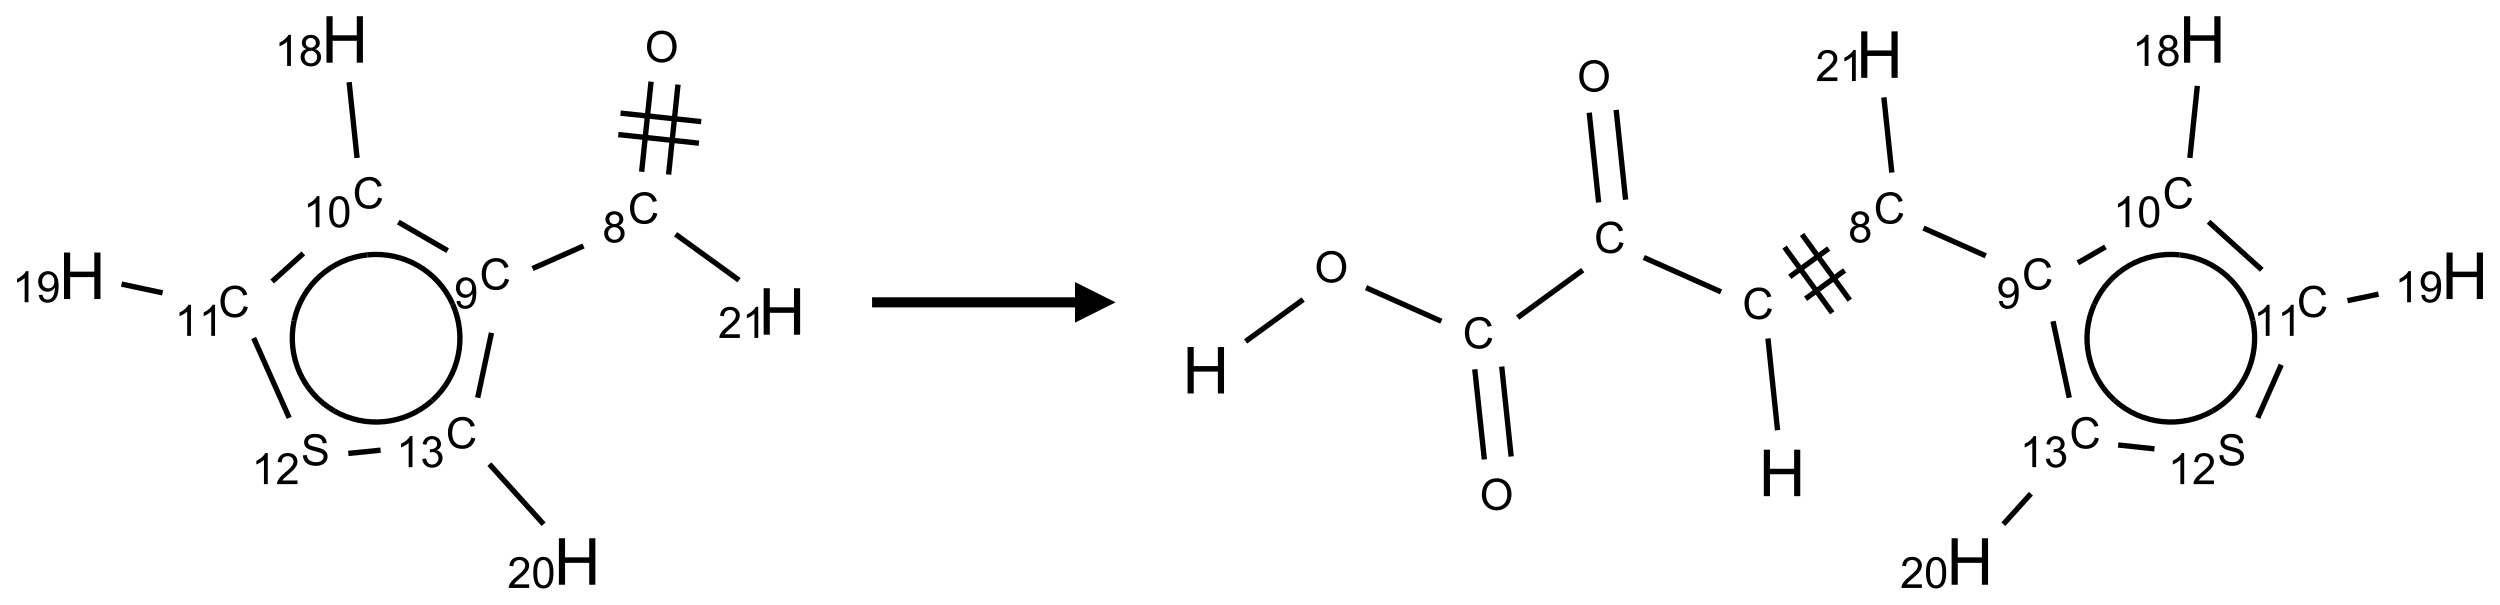 <?xml version="1.0" encoding="UTF-8"?>
<svg xmlns="http://www.w3.org/2000/svg" xmlns:xlink="http://www.w3.org/1999/xlink" width="616" height="149" viewBox="0 0 616 149">
<defs>
<g>
<g id="glyph-0-0">
<path d="M 1.332 0 L 1.332 -6.668 L 6.668 -6.668 L 6.668 0 Z M 1.5 -0.168 L 6.5 -0.168 L 6.5 -6.5 L 1.5 -6.5 Z M 1.5 -0.168 "/>
</g>
<g id="glyph-0-1">
<path d="M 0.516 -3.719 C 0.516 -4.984 0.855 -5.977 1.535 -6.695 C 2.215 -7.414 3.094 -7.77 4.172 -7.77 C 4.875 -7.77 5.512 -7.602 6.078 -7.266 C 6.645 -6.93 7.074 -6.461 7.371 -5.855 C 7.668 -5.254 7.816 -4.57 7.816 -3.809 C 7.816 -3.035 7.66 -2.34 7.348 -1.73 C 7.035 -1.117 6.594 -0.656 6.02 -0.34 C 5.449 -0.027 4.828 0.129 4.168 0.129 C 3.449 0.129 2.805 -0.043 2.238 -0.391 C 1.672 -0.738 1.246 -1.211 0.953 -1.812 C 0.66 -2.414 0.516 -3.047 0.516 -3.719 Z M 1.559 -3.703 C 1.559 -2.781 1.805 -2.059 2.301 -1.527 C 2.793 -1 3.414 -0.734 4.16 -0.734 C 4.922 -0.734 5.547 -1 6.039 -1.535 C 6.531 -2.07 6.777 -2.828 6.777 -3.812 C 6.777 -4.434 6.672 -4.977 6.461 -5.441 C 6.25 -5.902 5.945 -6.262 5.539 -6.52 C 5.133 -6.773 4.68 -6.902 4.176 -6.902 C 3.461 -6.902 2.848 -6.656 2.332 -6.164 C 1.816 -5.672 1.559 -4.852 1.559 -3.703 Z M 1.559 -3.703 "/>
</g>
<g id="glyph-0-2">
<path d="M 6.27 -2.676 L 7.281 -2.422 C 7.07 -1.594 6.688 -0.961 6.137 -0.523 C 5.586 -0.086 4.914 0.129 4.121 0.129 C 3.297 0.129 2.629 -0.039 2.113 -0.371 C 1.598 -0.707 1.203 -1.191 0.934 -1.828 C 0.664 -2.465 0.531 -3.145 0.531 -3.875 C 0.531 -4.672 0.684 -5.363 0.988 -5.957 C 1.293 -6.547 1.723 -6.996 2.285 -7.305 C 2.844 -7.613 3.461 -7.766 4.137 -7.766 C 4.898 -7.766 5.543 -7.57 6.062 -7.184 C 6.582 -6.793 6.945 -6.246 7.152 -5.543 L 6.156 -5.309 C 5.98 -5.863 5.723 -6.266 5.387 -6.52 C 5.051 -6.773 4.625 -6.902 4.113 -6.902 C 3.527 -6.902 3.039 -6.762 2.645 -6.48 C 2.25 -6.199 1.973 -5.82 1.812 -5.348 C 1.652 -4.871 1.574 -4.383 1.574 -3.879 C 1.574 -3.23 1.668 -2.664 1.855 -2.18 C 2.047 -1.695 2.34 -1.332 2.738 -1.094 C 3.137 -0.855 3.57 -0.734 4.035 -0.734 C 4.602 -0.734 5.082 -0.898 5.473 -1.223 C 5.867 -1.551 6.133 -2.035 6.27 -2.676 Z M 6.27 -2.676 "/>
</g>
<g id="glyph-0-3">
<path d="M 1.887 -4.141 C 1.496 -4.281 1.207 -4.484 1.02 -4.75 C 0.832 -5.016 0.738 -5.328 0.738 -5.699 C 0.738 -6.254 0.938 -6.719 1.34 -7.098 C 1.738 -7.477 2.27 -7.668 2.934 -7.668 C 3.598 -7.668 4.137 -7.473 4.543 -7.086 C 4.949 -6.699 5.152 -6.227 5.152 -5.672 C 5.152 -5.316 5.059 -5.008 4.871 -4.746 C 4.688 -4.484 4.406 -4.281 4.027 -4.141 C 4.496 -3.988 4.852 -3.742 5.098 -3.402 C 5.34 -3.062 5.465 -2.656 5.465 -2.184 C 5.465 -1.531 5.234 -0.98 4.77 -0.535 C 4.309 -0.09 3.703 0.129 2.949 0.129 C 2.195 0.129 1.586 -0.094 1.125 -0.539 C 0.664 -0.984 0.434 -1.543 0.434 -2.207 C 0.434 -2.703 0.559 -3.121 0.809 -3.457 C 1.062 -3.793 1.422 -4.02 1.887 -4.141 Z M 1.699 -5.73 C 1.699 -5.367 1.812 -5.074 2.047 -4.844 C 2.281 -4.613 2.582 -4.5 2.953 -4.5 C 3.312 -4.5 3.609 -4.613 3.84 -4.84 C 4.07 -5.066 4.188 -5.348 4.188 -5.676 C 4.188 -6.02 4.07 -6.309 3.832 -6.543 C 3.594 -6.777 3.297 -6.895 2.941 -6.895 C 2.586 -6.895 2.289 -6.781 2.051 -6.551 C 1.816 -6.324 1.699 -6.047 1.699 -5.73 Z M 1.395 -2.203 C 1.395 -1.938 1.461 -1.676 1.586 -1.426 C 1.711 -1.176 1.902 -0.984 2.152 -0.848 C 2.402 -0.711 2.672 -0.641 2.957 -0.641 C 3.406 -0.641 3.777 -0.785 4.066 -1.074 C 4.359 -1.363 4.504 -1.727 4.504 -2.172 C 4.504 -2.625 4.355 -2.996 4.055 -3.293 C 3.754 -3.586 3.379 -3.734 2.926 -3.734 C 2.484 -3.734 2.121 -3.59 1.832 -3.297 C 1.543 -3.004 1.395 -2.641 1.395 -2.203 Z M 1.395 -2.203 "/>
</g>
<g id="glyph-0-4">
<path d="M 0.582 -1.766 L 1.484 -1.848 C 1.562 -1.426 1.707 -1.117 1.922 -0.926 C 2.137 -0.734 2.414 -0.641 2.75 -0.641 C 3.039 -0.641 3.289 -0.707 3.508 -0.84 C 3.727 -0.973 3.902 -1.148 4.043 -1.367 C 4.18 -1.586 4.297 -1.887 4.391 -2.262 C 4.484 -2.637 4.531 -3.016 4.531 -3.406 C 4.531 -3.449 4.531 -3.512 4.527 -3.594 C 4.34 -3.297 4.082 -3.055 3.758 -2.867 C 3.434 -2.68 3.082 -2.59 2.703 -2.59 C 2.07 -2.59 1.535 -2.816 1.098 -3.277 C 0.66 -3.734 0.441 -4.34 0.441 -5.09 C 0.441 -5.863 0.672 -6.484 1.129 -6.957 C 1.586 -7.43 2.156 -7.668 2.844 -7.668 C 3.34 -7.668 3.793 -7.531 4.207 -7.266 C 4.617 -7 4.93 -6.617 5.145 -6.121 C 5.355 -5.629 5.465 -4.91 5.465 -3.973 C 5.465 -2.996 5.359 -2.223 5.145 -1.645 C 4.934 -1.066 4.617 -0.625 4.199 -0.324 C 3.781 -0.02 3.293 0.129 2.73 0.129 C 2.133 0.129 1.645 -0.035 1.266 -0.367 C 0.887 -0.699 0.66 -1.164 0.582 -1.766 Z M 4.422 -5.137 C 4.422 -5.676 4.277 -6.102 3.992 -6.418 C 3.707 -6.734 3.359 -6.891 2.957 -6.891 C 2.543 -6.891 2.18 -6.719 1.871 -6.379 C 1.562 -6.039 1.406 -5.598 1.406 -5.059 C 1.406 -4.57 1.555 -4.176 1.848 -3.871 C 2.141 -3.566 2.5 -3.418 2.934 -3.418 C 3.367 -3.418 3.723 -3.57 4.004 -3.871 C 4.281 -4.176 4.422 -4.598 4.422 -5.137 Z M 4.422 -5.137 "/>
</g>
<g id="glyph-0-5">
<path d="M 3.973 0 L 3.035 0 L 3.035 -5.973 C 2.809 -5.758 2.516 -5.543 2.148 -5.328 C 1.781 -5.113 1.453 -4.953 1.16 -4.844 L 1.16 -5.75 C 1.684 -5.996 2.145 -6.297 2.535 -6.645 C 2.93 -6.996 3.207 -7.336 3.371 -7.668 L 3.973 -7.668 Z M 3.973 0 "/>
</g>
<g id="glyph-0-6">
<path d="M 0.441 -3.766 C 0.441 -4.668 0.535 -5.395 0.723 -5.945 C 0.906 -6.496 1.184 -6.922 1.551 -7.219 C 1.918 -7.516 2.375 -7.668 2.934 -7.668 C 3.344 -7.668 3.703 -7.586 4.012 -7.418 C 4.32 -7.254 4.574 -7.016 4.777 -6.707 C 4.977 -6.395 5.137 -6.016 5.25 -5.57 C 5.363 -5.125 5.422 -4.523 5.422 -3.766 C 5.422 -2.871 5.328 -2.148 5.145 -1.598 C 4.961 -1.047 4.688 -0.621 4.32 -0.32 C 3.953 -0.02 3.492 0.129 2.934 0.129 C 2.195 0.129 1.617 -0.133 1.199 -0.66 C 0.695 -1.297 0.441 -2.332 0.441 -3.766 Z M 1.406 -3.766 C 1.406 -2.512 1.555 -1.68 1.848 -1.262 C 2.141 -0.848 2.5 -0.641 2.934 -0.641 C 3.363 -0.641 3.727 -0.848 4.02 -1.266 C 4.312 -1.684 4.457 -2.516 4.457 -3.766 C 4.457 -5.023 4.312 -5.859 4.02 -6.27 C 3.727 -6.684 3.359 -6.891 2.922 -6.891 C 2.492 -6.891 2.148 -6.707 1.891 -6.344 C 1.566 -5.879 1.406 -5.02 1.406 -3.766 Z M 1.406 -3.766 "/>
</g>
<g id="glyph-0-7">
<path d="M 0.48 -2.453 L 1.434 -2.535 C 1.477 -2.152 1.582 -1.84 1.746 -1.598 C 1.91 -1.352 2.168 -1.152 2.516 -1.004 C 2.863 -0.852 3.254 -0.777 3.688 -0.777 C 4.074 -0.777 4.414 -0.832 4.707 -0.949 C 5.004 -1.062 5.223 -1.219 5.367 -1.418 C 5.512 -1.617 5.582 -1.836 5.582 -2.074 C 5.582 -2.312 5.516 -2.523 5.375 -2.699 C 5.234 -2.879 5.008 -3.031 4.688 -3.152 C 4.484 -3.23 4.031 -3.355 3.328 -3.523 C 2.625 -3.691 2.137 -3.852 1.855 -4 C 1.488 -4.191 1.219 -4.43 1.039 -4.711 C 0.859 -4.992 0.77 -5.312 0.77 -5.66 C 0.77 -6.047 0.879 -6.406 1.098 -6.742 C 1.316 -7.078 1.637 -7.332 2.059 -7.504 C 2.477 -7.68 2.945 -7.766 3.457 -7.766 C 4.023 -7.766 4.523 -7.676 4.957 -7.492 C 5.387 -7.309 5.719 -7.043 5.953 -6.688 C 6.188 -6.332 6.312 -5.934 6.328 -5.484 L 5.359 -5.41 C 5.309 -5.895 5.133 -6.258 4.832 -6.504 C 4.531 -6.75 4.086 -6.875 3.5 -6.875 C 2.891 -6.875 2.445 -6.762 2.164 -6.539 C 1.883 -6.316 1.746 -6.047 1.746 -5.73 C 1.746 -5.457 1.844 -5.23 2.043 -5.051 C 2.238 -4.875 2.742 -4.695 3.566 -4.508 C 4.387 -4.32 4.949 -4.16 5.254 -4.02 C 5.699 -3.816 6.027 -3.555 6.238 -3.242 C 6.449 -2.93 6.559 -2.566 6.559 -2.156 C 6.559 -1.75 6.441 -1.367 6.207 -1.008 C 5.977 -0.648 5.641 -0.367 5.207 -0.168 C 4.77 0.031 4.281 0.129 3.734 0.129 C 3.043 0.129 2.465 0.031 1.996 -0.172 C 1.531 -0.375 1.164 -0.676 0.898 -1.082 C 0.633 -1.484 0.492 -1.941 0.48 -2.453 Z M 0.48 -2.453 "/>
</g>
<g id="glyph-0-8">
<path d="M 5.371 -0.902 L 5.371 0 L 0.324 0 C 0.316 -0.227 0.352 -0.441 0.434 -0.652 C 0.562 -0.996 0.766 -1.332 1.051 -1.668 C 1.332 -2 1.742 -2.387 2.277 -2.824 C 3.105 -3.504 3.668 -4.043 3.957 -4.441 C 4.25 -4.84 4.395 -5.215 4.395 -5.566 C 4.395 -5.938 4.262 -6.254 3.996 -6.508 C 3.73 -6.762 3.387 -6.891 2.957 -6.891 C 2.508 -6.891 2.145 -6.754 1.875 -6.484 C 1.605 -6.215 1.469 -5.84 1.465 -5.359 L 0.5 -5.457 C 0.566 -6.176 0.812 -6.727 1.246 -7.102 C 1.676 -7.477 2.254 -7.668 2.98 -7.668 C 3.711 -7.668 4.293 -7.465 4.719 -7.059 C 5.145 -6.652 5.359 -6.148 5.359 -5.547 C 5.359 -5.242 5.297 -4.941 5.172 -4.645 C 5.047 -4.352 4.84 -4.039 4.551 -3.715 C 4.262 -3.387 3.777 -2.938 3.105 -2.371 C 2.543 -1.898 2.18 -1.578 2.02 -1.41 C 1.859 -1.242 1.73 -1.07 1.625 -0.902 Z M 5.371 -0.902 "/>
</g>
<g id="glyph-0-9">
<path d="M 0.449 -2.016 L 1.387 -2.141 C 1.492 -1.609 1.676 -1.227 1.934 -0.992 C 2.191 -0.758 2.508 -0.641 2.879 -0.641 C 3.32 -0.641 3.695 -0.793 3.996 -1.098 C 4.301 -1.402 4.453 -1.781 4.453 -2.234 C 4.453 -2.664 4.312 -3.02 4.031 -3.301 C 3.75 -3.578 3.391 -3.719 2.957 -3.719 C 2.781 -3.719 2.562 -3.684 2.297 -3.613 L 2.402 -4.438 C 2.465 -4.43 2.516 -4.426 2.551 -4.426 C 2.949 -4.426 3.312 -4.531 3.629 -4.738 C 3.949 -4.949 4.109 -5.27 4.109 -5.703 C 4.109 -6.047 3.992 -6.332 3.762 -6.559 C 3.527 -6.785 3.227 -6.895 2.859 -6.895 C 2.496 -6.895 2.191 -6.781 1.949 -6.551 C 1.707 -6.324 1.547 -5.98 1.48 -5.52 L 0.543 -5.688 C 0.656 -6.316 0.918 -6.805 1.324 -7.148 C 1.73 -7.492 2.234 -7.668 2.84 -7.668 C 3.254 -7.668 3.641 -7.578 3.988 -7.398 C 4.34 -7.219 4.609 -6.977 4.793 -6.668 C 4.98 -6.359 5.074 -6.031 5.074 -5.684 C 5.074 -5.352 4.984 -5.051 4.809 -4.781 C 4.629 -4.512 4.367 -4.297 4.02 -4.137 C 4.473 -4.031 4.824 -3.816 5.074 -3.488 C 5.324 -3.16 5.449 -2.75 5.449 -2.254 C 5.449 -1.59 5.203 -1.023 4.719 -0.559 C 4.234 -0.098 3.617 0.137 2.875 0.137 C 2.203 0.137 1.648 -0.062 1.207 -0.465 C 0.762 -0.863 0.512 -1.379 0.449 -2.016 Z M 0.449 -2.016 "/>
</g>
<g id="glyph-1-0">
<path d="M 2 0 L 2 -10 L 10 -10 L 10 0 Z M 2.25 -0.25 L 9.75 -0.25 L 9.75 -9.75 L 2.25 -9.75 Z M 2.25 -0.25 "/>
</g>
<g id="glyph-1-1">
<path d="M 1.281 0 L 1.281 -11.453 L 2.797 -11.453 L 2.797 -6.75 L 8.75 -6.75 L 8.75 -11.453 L 10.266 -11.453 L 10.266 0 L 8.75 0 L 8.75 -5.398 L 2.797 -5.398 L 2.797 0 Z M 1.281 0 "/>
</g>
</g>
</defs>
<path fill="none" stroke-width="0.033" stroke-linecap="butt" stroke-linejoin="miter" stroke="rgb(0%, 0%, 0%)" stroke-opacity="1" stroke-miterlimit="10" d="M 3.504 0.26 L 3.446 0.815 " transform="matrix(40, 0, 0, 40, 20.262, 9.723)"/>
<path fill="none" stroke-width="0.033" stroke-linecap="butt" stroke-linejoin="miter" stroke="rgb(0%, 0%, 0%)" stroke-opacity="1" stroke-miterlimit="10" d="M 3.67 0.278 L 3.612 0.832 " transform="matrix(40, 0, 0, 40, 20.262, 9.723)"/>
<path fill="none" stroke-width="0.033" stroke-linecap="butt" stroke-linejoin="miter" stroke="rgb(0%, 0%, 0%)" stroke-opacity="1" stroke-miterlimit="10" d="M 3.302 0.586 L 3.799 0.639 " transform="matrix(40, 0, 0, 40, 20.262, 9.723)"/>
<path fill="none" stroke-width="0.033" stroke-linecap="butt" stroke-linejoin="miter" stroke="rgb(0%, 0%, 0%)" stroke-opacity="1" stroke-miterlimit="10" d="M 3.316 0.454 L 3.813 0.506 " transform="matrix(40, 0, 0, 40, 20.262, 9.723)"/>
<path fill="none" stroke-width="0.033" stroke-linecap="butt" stroke-linejoin="miter" stroke="rgb(0%, 0%, 0%)" stroke-opacity="1" stroke-miterlimit="10" d="M 3.088 1.272 L 2.774 1.411 " transform="matrix(40, 0, 0, 40, 20.262, 9.723)"/>
<path fill="none" stroke-width="0.033" stroke-linecap="butt" stroke-linejoin="miter" stroke="rgb(0%, 0%, 0%)" stroke-opacity="1" stroke-miterlimit="10" d="M 2.251 1.301 L 1.947 1.125 " transform="matrix(40, 0, 0, 40, 20.262, 9.723)"/>
<path fill="none" stroke-width="0.033" stroke-linecap="butt" stroke-linejoin="miter" stroke="rgb(0%, 0%, 0%)" stroke-opacity="1" stroke-miterlimit="10" d="M 1.693 0.73 L 1.644 0.263 " transform="matrix(40, 0, 0, 40, 20.262, 9.723)"/>
<path fill="none" stroke-width="0.033" stroke-linecap="butt" stroke-linejoin="miter" stroke="rgb(0%, 0%, 0%)" stroke-opacity="1" stroke-miterlimit="10" d="M 1.362 1.318 L 1.17 1.491 " transform="matrix(40, 0, 0, 40, 20.262, 9.723)"/>
<path fill="none" stroke-width="0.033" stroke-linecap="butt" stroke-linejoin="miter" stroke="rgb(0%, 0%, 0%)" stroke-opacity="1" stroke-miterlimit="10" d="M 0.495 1.561 L 0.242 1.507 " transform="matrix(40, 0, 0, 40, 20.262, 9.723)"/>
<path fill="none" stroke-width="0.033" stroke-linecap="butt" stroke-linejoin="miter" stroke="rgb(0%, 0%, 0%)" stroke-opacity="1" stroke-miterlimit="10" d="M 1.056 1.839 L 1.275 2.331 " transform="matrix(40, 0, 0, 40, 20.262, 9.723)"/>
<path fill="none" stroke-width="0.033" stroke-linecap="butt" stroke-linejoin="miter" stroke="rgb(0%, 0%, 0%)" stroke-opacity="1" stroke-miterlimit="10" d="M 1.639 2.55 L 1.838 2.53 " transform="matrix(40, 0, 0, 40, 20.262, 9.723)"/>
<path fill="none" stroke-width="0.033" stroke-linecap="butt" stroke-linejoin="miter" stroke="rgb(0%, 0%, 0%)" stroke-opacity="1" stroke-miterlimit="10" d="M 2.436 2.207 L 2.521 1.807 " transform="matrix(40, 0, 0, 40, 20.262, 9.723)"/>
<path fill="none" stroke-width="0.033" stroke-linecap="butt" stroke-linejoin="miter" stroke="rgb(0%, 0%, 0%)" stroke-opacity="1" stroke-miterlimit="10" d="M 2.508 2.616 L 2.842 2.986 " transform="matrix(40, 0, 0, 40, 20.262, 9.723)"/>
<path fill="none" stroke-width="0.033" stroke-linecap="butt" stroke-linejoin="miter" stroke="rgb(0%, 0%, 0%)" stroke-opacity="1" stroke-miterlimit="10" d="M 3.655 1.2 L 4.046 1.483 " transform="matrix(40, 0, 0, 40, 20.262, 9.723)"/>
<path fill="none" stroke-width="0.033" stroke-linecap="butt" stroke-linejoin="miter" stroke="rgb(0%, 0%, 0%)" stroke-opacity="1" stroke-miterlimit="10" d="M 1.756 1.327 C 1.979 1.304 2.191 1.426 2.282 1.631 " transform="matrix(40, 0, 0, 40, 20.262, 9.723)"/>
<path fill="none" stroke-width="0.033" stroke-linecap="butt" stroke-linejoin="miter" stroke="rgb(0%, 0%, 0%)" stroke-opacity="1" stroke-miterlimit="10" d="M 1.305 1.733 C 1.352 1.514 1.534 1.351 1.756 1.327 " transform="matrix(40, 0, 0, 40, 20.262, 9.723)"/>
<path fill="none" stroke-width="0.033" stroke-linecap="butt" stroke-linejoin="miter" stroke="rgb(0%, 0%, 0%)" stroke-opacity="1" stroke-miterlimit="10" d="M 1.552 2.288 C 1.358 2.176 1.259 1.952 1.305 1.733 " transform="matrix(40, 0, 0, 40, 20.262, 9.723)"/>
<path fill="none" stroke-width="0.033" stroke-linecap="butt" stroke-linejoin="miter" stroke="rgb(0%, 0%, 0%)" stroke-opacity="1" stroke-miterlimit="10" d="M 2.156 2.224 C 1.989 2.374 1.746 2.399 1.552 2.288 " transform="matrix(40, 0, 0, 40, 20.262, 9.723)"/>
<path fill="none" stroke-width="0.033" stroke-linecap="butt" stroke-linejoin="miter" stroke="rgb(0%, 0%, 0%)" stroke-opacity="1" stroke-miterlimit="10" d="M 2.282 1.631 C 2.373 1.835 2.322 2.074 2.156 2.224 " transform="matrix(40, 0, 0, 40, 20.262, 9.723)"/>
<g fill="rgb(0%, 0%, 0%)" fill-opacity="1">
<use xlink:href="#glyph-0-1" x="158.898" y="15.301"/>
</g>
<g fill="rgb(0%, 0%, 0%)" fill-opacity="1">
<use xlink:href="#glyph-0-2" x="154.703" y="55.078"/>
</g>
<g fill="rgb(0%, 0%, 0%)" fill-opacity="1">
<use xlink:href="#glyph-0-3" x="148.438" y="59.715"/>
</g>
<g fill="rgb(0%, 0%, 0%)" fill-opacity="1">
<use xlink:href="#glyph-0-2" x="118.16" y="71.348"/>
</g>
<g fill="rgb(0%, 0%, 0%)" fill-opacity="1">
<use xlink:href="#glyph-0-4" x="111.895" y="75.984"/>
</g>
<g fill="rgb(0%, 0%, 0%)" fill-opacity="1">
<use xlink:href="#glyph-0-2" x="86.895" y="51.348"/>
</g>
<g fill="rgb(0%, 0%, 0%)" fill-opacity="1">
<use xlink:href="#glyph-0-5" x="74.738" y="55.984"/>
<use xlink:href="#glyph-0-6" x="80.671" y="55.984"/>
</g>
<g fill="rgb(0%, 0%, 0%)" fill-opacity="1">
<use xlink:href="#glyph-1-1" x="79.16" y="15.449"/>
</g>
<g fill="rgb(0%, 0%, 0%)" fill-opacity="1">
<use xlink:href="#glyph-0-5" x="67.711" y="16.242"/>
<use xlink:href="#glyph-0-3" x="73.643" y="16.242"/>
</g>
<g fill="rgb(0%, 0%, 0%)" fill-opacity="1">
<use xlink:href="#glyph-0-2" x="53.793" y="78.113"/>
</g>
<g fill="rgb(0%, 0%, 0%)" fill-opacity="1">
<use xlink:href="#glyph-0-5" x="43.082" y="82.75"/>
<use xlink:href="#glyph-0-5" x="49.014" y="82.75"/>
</g>
<g fill="rgb(0%, 0%, 0%)" fill-opacity="1">
<use xlink:href="#glyph-1-1" x="14.488" y="73.68"/>
</g>
<g fill="rgb(0%, 0%, 0%)" fill-opacity="1">
<use xlink:href="#glyph-0-5" x="3.039" y="74.473"/>
<use xlink:href="#glyph-0-4" x="8.971" y="74.473"/>
</g>
<g fill="rgb(0%, 0%, 0%)" fill-opacity="1">
<use xlink:href="#glyph-0-7" x="74.16" y="114.656"/>
</g>
<g fill="rgb(0%, 0%, 0%)" fill-opacity="1">
<use xlink:href="#glyph-0-5" x="62.004" y="119.293"/>
<use xlink:href="#glyph-0-8" x="67.936" y="119.293"/>
</g>
<g fill="rgb(0%, 0%, 0%)" fill-opacity="1">
<use xlink:href="#glyph-0-2" x="109.844" y="110.473"/>
</g>
<g fill="rgb(0%, 0%, 0%)" fill-opacity="1">
<use xlink:href="#glyph-0-5" x="97.66" y="115.109"/>
<use xlink:href="#glyph-0-9" x="103.592" y="115.109"/>
</g>
<g fill="rgb(0%, 0%, 0%)" fill-opacity="1">
<use xlink:href="#glyph-1-1" x="136.43" y="144.082"/>
</g>
<g fill="rgb(0%, 0%, 0%)" fill-opacity="1">
<use xlink:href="#glyph-0-8" x="125.023" y="144.875"/>
<use xlink:href="#glyph-0-6" x="130.956" y="144.875"/>
</g>
<g fill="rgb(0%, 0%, 0%)" fill-opacity="1">
<use xlink:href="#glyph-1-1" x="186.883" y="82.473"/>
</g>
<g fill="rgb(0%, 0%, 0%)" fill-opacity="1">
<use xlink:href="#glyph-0-8" x="176.926" y="83.266"/>
<use xlink:href="#glyph-0-5" x="182.858" y="83.266"/>
</g>
<path fill-rule="nonzero" fill="rgb(0%, 0%, 0%)" fill-opacity="1" d="M 214.879 75.75 L 264.879 75.75 L 264.879 79.5 L 274.879 74.5 L 264.879 69.5 L 264.879 73.25 L 214.879 73.25 "/>
<path fill="none" stroke-width="0.033" stroke-linecap="butt" stroke-linejoin="miter" stroke="rgb(0%, 0%, 0%)" stroke-opacity="1" stroke-miterlimit="10" d="M 0.245 1.86 L 0.6 1.602 " transform="matrix(40, 0, 0, 40, 297.105, 9.723)"/>
<path fill="none" stroke-width="0.033" stroke-linecap="butt" stroke-linejoin="miter" stroke="rgb(0%, 0%, 0%)" stroke-opacity="1" stroke-miterlimit="10" d="M 0.987 1.529 L 1.451 1.736 " transform="matrix(40, 0, 0, 40, 297.105, 9.723)"/>
<path fill="none" stroke-width="0.033" stroke-linecap="butt" stroke-linejoin="miter" stroke="rgb(0%, 0%, 0%)" stroke-opacity="1" stroke-miterlimit="10" d="M 1.657 2.032 L 1.716 2.587 " transform="matrix(40, 0, 0, 40, 297.105, 9.723)"/>
<path fill="none" stroke-width="0.033" stroke-linecap="butt" stroke-linejoin="miter" stroke="rgb(0%, 0%, 0%)" stroke-opacity="1" stroke-miterlimit="10" d="M 1.823 2.015 L 1.881 2.569 " transform="matrix(40, 0, 0, 40, 297.105, 9.723)"/>
<path fill="none" stroke-width="0.033" stroke-linecap="butt" stroke-linejoin="miter" stroke="rgb(0%, 0%, 0%)" stroke-opacity="1" stroke-miterlimit="10" d="M 1.921 1.713 L 2.322 1.421 " transform="matrix(40, 0, 0, 40, 297.105, 9.723)"/>
<path fill="none" stroke-width="0.033" stroke-linecap="butt" stroke-linejoin="miter" stroke="rgb(0%, 0%, 0%)" stroke-opacity="1" stroke-miterlimit="10" d="M 2.586 0.987 L 2.528 0.434 " transform="matrix(40, 0, 0, 40, 297.105, 9.723)"/>
<path fill="none" stroke-width="0.033" stroke-linecap="butt" stroke-linejoin="miter" stroke="rgb(0%, 0%, 0%)" stroke-opacity="1" stroke-miterlimit="10" d="M 2.42 1.004 L 2.362 0.451 " transform="matrix(40, 0, 0, 40, 297.105, 9.723)"/>
<path fill="none" stroke-width="0.033" stroke-linecap="butt" stroke-linejoin="miter" stroke="rgb(0%, 0%, 0%)" stroke-opacity="1" stroke-miterlimit="10" d="M 2.698 1.343 L 3.174 1.555 " transform="matrix(40, 0, 0, 40, 297.105, 9.723)"/>
<path fill="none" stroke-width="0.033" stroke-linecap="butt" stroke-linejoin="miter" stroke="rgb(0%, 0%, 0%)" stroke-opacity="1" stroke-miterlimit="10" d="M 3.463 1.842 L 3.522 2.407 " transform="matrix(40, 0, 0, 40, 297.105, 9.723)"/>
<path fill="none" stroke-width="0.033" stroke-linecap="butt" stroke-linejoin="miter" stroke="rgb(0%, 0%, 0%)" stroke-opacity="1" stroke-miterlimit="10" d="M 3.695 1.597 L 3.935 1.423 " transform="matrix(40, 0, 0, 40, 297.105, 9.723)"/>
<path fill="none" stroke-width="0.033" stroke-linecap="butt" stroke-linejoin="miter" stroke="rgb(0%, 0%, 0%)" stroke-opacity="1" stroke-miterlimit="10" d="M 3.597 1.462 L 3.837 1.288 " transform="matrix(40, 0, 0, 40, 297.105, 9.723)"/>
<path fill="none" stroke-width="0.033" stroke-linecap="butt" stroke-linejoin="miter" stroke="rgb(0%, 0%, 0%)" stroke-opacity="1" stroke-miterlimit="10" d="M 3.967 1.606 L 3.673 1.201 " transform="matrix(40, 0, 0, 40, 297.105, 9.723)"/>
<path fill="none" stroke-width="0.033" stroke-linecap="butt" stroke-linejoin="miter" stroke="rgb(0%, 0%, 0%)" stroke-opacity="1" stroke-miterlimit="10" d="M 3.859 1.684 L 3.565 1.279 " transform="matrix(40, 0, 0, 40, 297.105, 9.723)"/>
<path fill="none" stroke-width="0.033" stroke-linecap="butt" stroke-linejoin="miter" stroke="rgb(0%, 0%, 0%)" stroke-opacity="1" stroke-miterlimit="10" d="M 4.421 1.162 L 4.805 1.333 " transform="matrix(40, 0, 0, 40, 297.105, 9.723)"/>
<path fill="none" stroke-width="0.033" stroke-linecap="butt" stroke-linejoin="miter" stroke="rgb(0%, 0%, 0%)" stroke-opacity="1" stroke-miterlimit="10" d="M 5.372 1.376 L 5.542 1.278 " transform="matrix(40, 0, 0, 40, 297.105, 9.723)"/>
<path fill="none" stroke-width="0.033" stroke-linecap="butt" stroke-linejoin="miter" stroke="rgb(0%, 0%, 0%)" stroke-opacity="1" stroke-miterlimit="10" d="M 6.062 0.73 L 6.108 0.286 " transform="matrix(40, 0, 0, 40, 297.105, 9.723)"/>
<path fill="none" stroke-width="0.033" stroke-linecap="butt" stroke-linejoin="miter" stroke="rgb(0%, 0%, 0%)" stroke-opacity="1" stroke-miterlimit="10" d="M 6.177 1.123 L 6.505 1.419 " transform="matrix(40, 0, 0, 40, 297.105, 9.723)"/>
<path fill="none" stroke-width="0.033" stroke-linecap="butt" stroke-linejoin="miter" stroke="rgb(0%, 0%, 0%)" stroke-opacity="1" stroke-miterlimit="10" d="M 7.033 1.609 L 7.224 1.569 " transform="matrix(40, 0, 0, 40, 297.105, 9.723)"/>
<path fill="none" stroke-width="0.033" stroke-linecap="butt" stroke-linejoin="miter" stroke="rgb(0%, 0%, 0%)" stroke-opacity="1" stroke-miterlimit="10" d="M 6.625 2.004 L 6.48 2.331 " transform="matrix(40, 0, 0, 40, 297.105, 9.723)"/>
<path fill="none" stroke-width="0.033" stroke-linecap="butt" stroke-linejoin="miter" stroke="rgb(0%, 0%, 0%)" stroke-opacity="1" stroke-miterlimit="10" d="M 5.844 2.522 L 5.62 2.498 " transform="matrix(40, 0, 0, 40, 297.105, 9.723)"/>
<path fill="none" stroke-width="0.033" stroke-linecap="butt" stroke-linejoin="miter" stroke="rgb(0%, 0%, 0%)" stroke-opacity="1" stroke-miterlimit="10" d="M 5.319 2.207 L 5.219 1.736 " transform="matrix(40, 0, 0, 40, 297.105, 9.723)"/>
<path fill="none" stroke-width="0.033" stroke-linecap="butt" stroke-linejoin="miter" stroke="rgb(0%, 0%, 0%)" stroke-opacity="1" stroke-miterlimit="10" d="M 5.083 2.798 L 4.913 2.986 " transform="matrix(40, 0, 0, 40, 297.105, 9.723)"/>
<path fill="none" stroke-width="0.033" stroke-linecap="butt" stroke-linejoin="miter" stroke="rgb(0%, 0%, 0%)" stroke-opacity="1" stroke-miterlimit="10" d="M 4.226 0.82 L 4.177 0.357 " transform="matrix(40, 0, 0, 40, 297.105, 9.723)"/>
<path fill="none" stroke-width="0.033" stroke-linecap="butt" stroke-linejoin="miter" stroke="rgb(0%, 0%, 0%)" stroke-opacity="1" stroke-miterlimit="10" d="M 5.473 1.631 C 5.564 1.426 5.776 1.304 5.999 1.327 " transform="matrix(40, 0, 0, 40, 297.105, 9.723)"/>
<path fill="none" stroke-width="0.033" stroke-linecap="butt" stroke-linejoin="miter" stroke="rgb(0%, 0%, 0%)" stroke-opacity="1" stroke-miterlimit="10" d="M 5.599 2.224 C 5.433 2.074 5.382 1.835 5.473 1.631 " transform="matrix(40, 0, 0, 40, 297.105, 9.723)"/>
<path fill="none" stroke-width="0.033" stroke-linecap="butt" stroke-linejoin="miter" stroke="rgb(0%, 0%, 0%)" stroke-opacity="1" stroke-miterlimit="10" d="M 6.203 2.288 C 6.009 2.399 5.766 2.374 5.599 2.224 " transform="matrix(40, 0, 0, 40, 297.105, 9.723)"/>
<path fill="none" stroke-width="0.033" stroke-linecap="butt" stroke-linejoin="miter" stroke="rgb(0%, 0%, 0%)" stroke-opacity="1" stroke-miterlimit="10" d="M 6.45 1.733 C 6.496 1.952 6.396 2.176 6.203 2.288 " transform="matrix(40, 0, 0, 40, 297.105, 9.723)"/>
<path fill="none" stroke-width="0.033" stroke-linecap="butt" stroke-linejoin="miter" stroke="rgb(0%, 0%, 0%)" stroke-opacity="1" stroke-miterlimit="10" d="M 5.999 1.327 C 6.221 1.351 6.403 1.514 6.45 1.733 " transform="matrix(40, 0, 0, 40, 297.105, 9.723)"/>
<g fill="rgb(0%, 0%, 0%)" fill-opacity="1">
<use xlink:href="#glyph-1-1" x="291.332" y="96.957"/>
</g>
<g fill="rgb(0%, 0%, 0%)" fill-opacity="1">
<use xlink:href="#glyph-0-1" x="323.891" y="69.566"/>
</g>
<g fill="rgb(0%, 0%, 0%)" fill-opacity="1">
<use xlink:href="#glyph-0-2" x="360.414" y="85.832"/>
</g>
<g fill="rgb(0%, 0%, 0%)" fill-opacity="1">
<use xlink:href="#glyph-0-1" x="364.613" y="125.617"/>
</g>
<g fill="rgb(0%, 0%, 0%)" fill-opacity="1">
<use xlink:href="#glyph-0-2" x="392.777" y="62.32"/>
</g>
<g fill="rgb(0%, 0%, 0%)" fill-opacity="1">
<use xlink:href="#glyph-0-1" x="388.609" y="22.543"/>
</g>
<g fill="rgb(0%, 0%, 0%)" fill-opacity="1">
<use xlink:href="#glyph-0-2" x="429.316" y="78.59"/>
</g>
<g fill="rgb(0%, 0%, 0%)" fill-opacity="1">
<use xlink:href="#glyph-1-1" x="433.32" y="122.254"/>
</g>
<g fill="rgb(0%, 0%, 0%)" fill-opacity="1">
<use xlink:href="#glyph-0-2" x="461.68" y="55.078"/>
</g>
<g fill="rgb(0%, 0%, 0%)" fill-opacity="1">
<use xlink:href="#glyph-0-3" x="455.41" y="59.715"/>
</g>
<g fill="rgb(0%, 0%, 0%)" fill-opacity="1">
<use xlink:href="#glyph-0-2" x="498.219" y="71.348"/>
</g>
<g fill="rgb(0%, 0%, 0%)" fill-opacity="1">
<use xlink:href="#glyph-0-4" x="491.953" y="75.984"/>
</g>
<g fill="rgb(0%, 0%, 0%)" fill-opacity="1">
<use xlink:href="#glyph-0-2" x="532.859" y="51.348"/>
</g>
<g fill="rgb(0%, 0%, 0%)" fill-opacity="1">
<use xlink:href="#glyph-0-5" x="520.703" y="55.984"/>
<use xlink:href="#glyph-0-6" x="526.635" y="55.984"/>
</g>
<g fill="rgb(0%, 0%, 0%)" fill-opacity="1">
<use xlink:href="#glyph-1-1" x="536.863" y="15.449"/>
</g>
<g fill="rgb(0%, 0%, 0%)" fill-opacity="1">
<use xlink:href="#glyph-0-5" x="525.414" y="16.242"/>
<use xlink:href="#glyph-0-3" x="531.346" y="16.242"/>
</g>
<g fill="rgb(0%, 0%, 0%)" fill-opacity="1">
<use xlink:href="#glyph-0-2" x="565.961" y="78.113"/>
</g>
<g fill="rgb(0%, 0%, 0%)" fill-opacity="1">
<use xlink:href="#glyph-0-5" x="555.25" y="82.75"/>
<use xlink:href="#glyph-0-5" x="561.182" y="82.75"/>
</g>
<g fill="rgb(0%, 0%, 0%)" fill-opacity="1">
<use xlink:href="#glyph-1-1" x="601.535" y="73.68"/>
</g>
<g fill="rgb(0%, 0%, 0%)" fill-opacity="1">
<use xlink:href="#glyph-0-5" x="590.082" y="74.473"/>
<use xlink:href="#glyph-0-4" x="596.014" y="74.473"/>
</g>
<g fill="rgb(0%, 0%, 0%)" fill-opacity="1">
<use xlink:href="#glyph-0-7" x="546.367" y="114.656"/>
</g>
<g fill="rgb(0%, 0%, 0%)" fill-opacity="1">
<use xlink:href="#glyph-0-5" x="534.211" y="119.293"/>
<use xlink:href="#glyph-0-8" x="540.143" y="119.293"/>
</g>
<g fill="rgb(0%, 0%, 0%)" fill-opacity="1">
<use xlink:href="#glyph-0-2" x="509.91" y="110.473"/>
</g>
<g fill="rgb(0%, 0%, 0%)" fill-opacity="1">
<use xlink:href="#glyph-0-5" x="497.727" y="115.109"/>
<use xlink:href="#glyph-0-9" x="503.659" y="115.109"/>
</g>
<g fill="rgb(0%, 0%, 0%)" fill-opacity="1">
<use xlink:href="#glyph-1-1" x="479.594" y="144.082"/>
</g>
<g fill="rgb(0%, 0%, 0%)" fill-opacity="1">
<use xlink:href="#glyph-0-8" x="468.188" y="144.875"/>
<use xlink:href="#glyph-0-6" x="474.12" y="144.875"/>
</g>
<g fill="rgb(0%, 0%, 0%)" fill-opacity="1">
<use xlink:href="#glyph-1-1" x="457.316" y="19.18"/>
</g>
<g fill="rgb(0%, 0%, 0%)" fill-opacity="1">
<use xlink:href="#glyph-0-8" x="447.359" y="19.973"/>
<use xlink:href="#glyph-0-5" x="453.292" y="19.973"/>
</g>
</svg>
